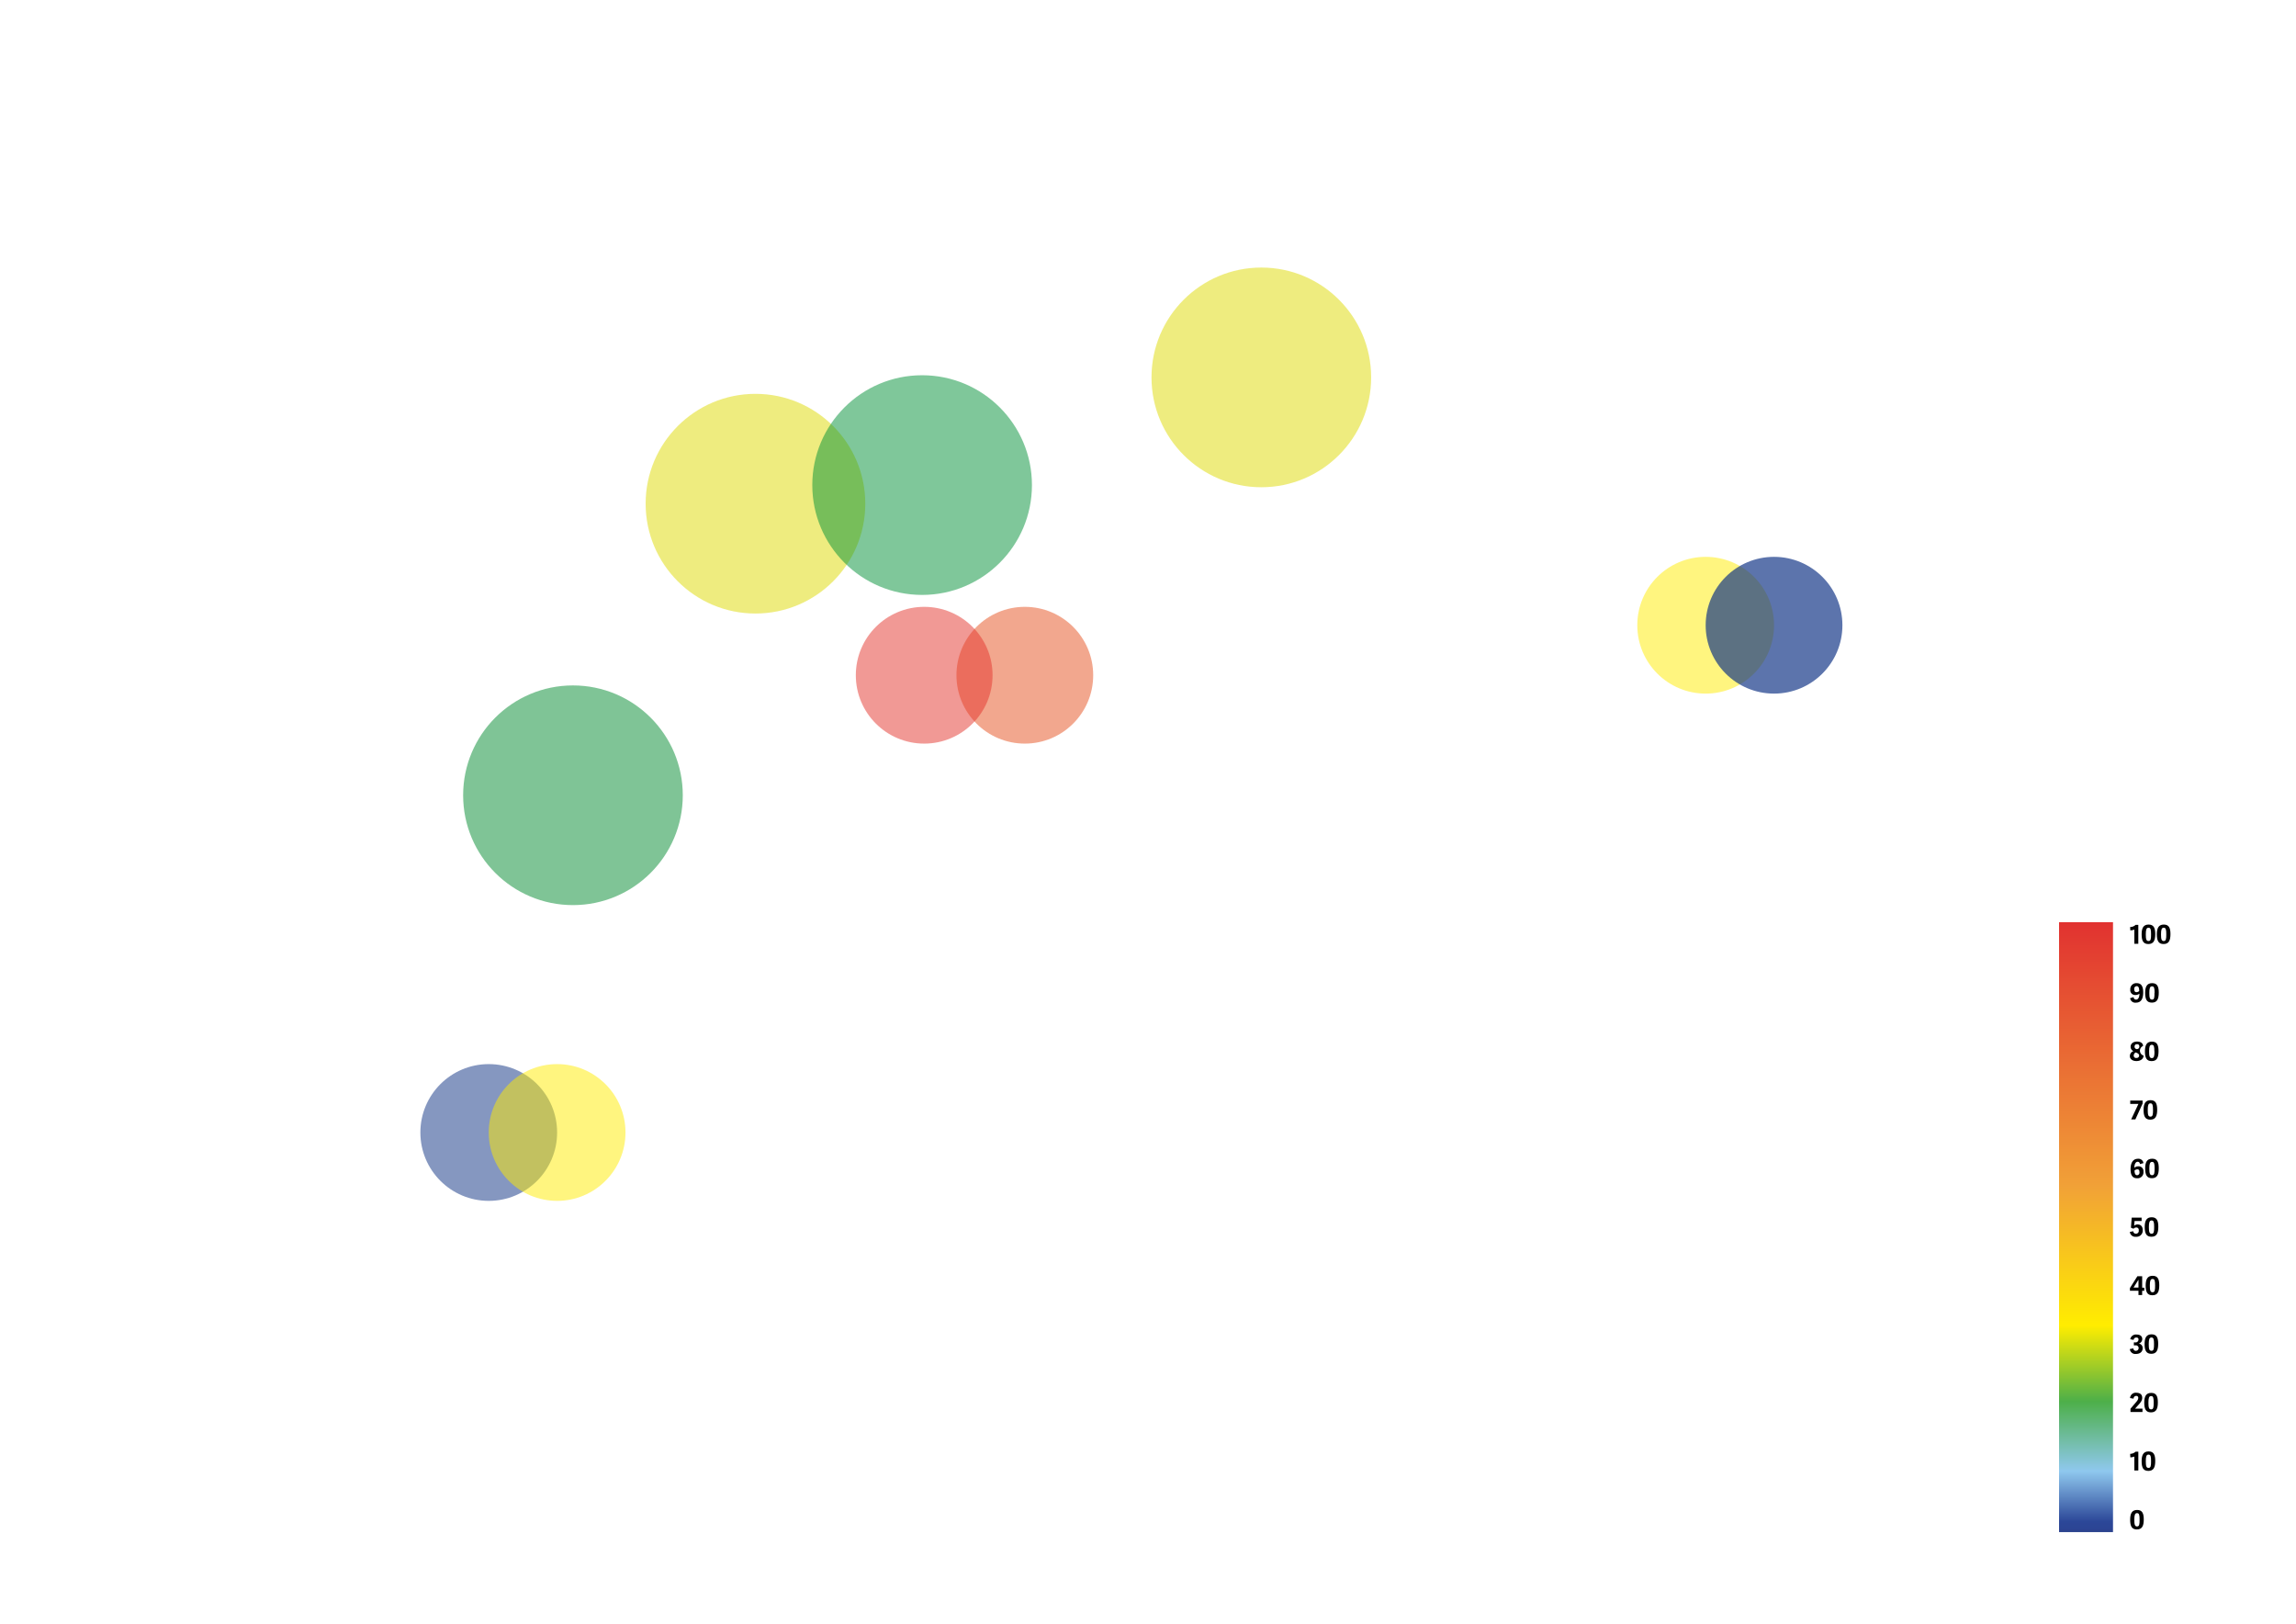 <svg xmlns="http://www.w3.org/2000/svg" xmlns:xlink="http://www.w3.org/1999/xlink" width="297mm" height="210mm" viewBox="0 0 841.89 595.28"><defs><linearGradient id="a" x1="764.9" y1="569.54" x2="764.9" y2="337.42" gradientUnits="userSpaceOnUse"><stop offset="0" stop-color="#262050"/><stop offset="0" stop-color="#27265b"/><stop offset="0.02" stop-color="#293576"/><stop offset="0.03" stop-color="#2b3f89"/><stop offset="0.04" stop-color="#2c4594"/><stop offset="0.05" stop-color="#2c4798"/><stop offset="0.13" stop-color="#8fc8ee"/><stop offset="0.24" stop-color="#4daf49"/><stop offset="0.36" stop-color="#ffed00"/><stop offset="0.58" stop-color="#f1a137"/><stop offset="1" stop-color="#e13130"/></linearGradient></defs><title>alter</title><circle cx="277.01" cy="184.66" r="40.27" style="fill:#dfdb00;opacity:0.5"/><circle cx="210.09" cy="291.56" r="40.27" style="fill:#008a2e;opacity:0.5"/><circle cx="338.12" cy="177.84" r="40.27" style="fill:#009036;opacity:0.5"/><circle cx="462.5" cy="138.36" r="40.27" style="fill:#dfdb00;opacity:0.5"/><circle cx="375.78" cy="247.55" r="25.07" style="fill:#e7511e;opacity:0.5"/><circle cx="338.88" cy="247.55" r="25.07" style="fill:#e5352d;opacity:0.5"/><circle cx="625.43" cy="229.22" r="25.07" style="fill:#ffed00;opacity:0.5"/><circle cx="650.5" cy="229.22" r="25.07" style="fill:#0c3183;opacity:0.67"/><circle cx="179.21" cy="415.19" r="25.07" style="fill:#0c3183;opacity:0.5"/><circle cx="204.28" cy="415.19" r="25.07" style="fill:#ffed00;opacity:0.5"/><rect x="755.01" y="338.1" width="19.78" height="223.6" style="fill:url(#a)"/><path d="M782.62,346V340.8a4.6,4.6,0,0,1-1.48.29l-0.07-1.22a2.91,2.91,0,0,0,2-.79h1V346h-1.43Z"/><path d="M785.29,342.52c0-2.28.66-3.56,2.56-3.56s2.43,1.29,2.43,3.48c0,2.38-.62,3.66-2.53,3.66S785.29,344.81,785.29,342.52Zm3.46,0c0-1.72-.15-2.4-0.93-2.4s-1,.68-1,2.43,0.17,2.45,1,2.45S788.75,344.27,788.75,342.5Z"/><path d="M790.87,342.52c0-2.28.66-3.56,2.56-3.56s2.43,1.29,2.43,3.48c0,2.38-.62,3.66-2.53,3.66S790.87,344.81,790.87,342.52Zm3.46,0c0-1.72-.15-2.4-0.93-2.4s-1,.68-1,2.43,0.17,2.45,1,2.45S794.33,344.27,794.33,342.5Z"/><path d="M782.35,365.55a0.89,0.89,0,0,0,.91.92c0.84,0,1.21-1,1.23-2.18a2.31,2.31,0,0,1-1.5.5,1.77,1.77,0,0,1-1.86-2,2.19,2.19,0,0,1,2.39-2.34c1.85,0,2.34,1.5,2.34,3.39,0,1.69-.41,3.75-2.64,3.75a1.9,1.9,0,0,1-2.15-1.64Zm1.09-4a0.92,0.92,0,0,0-.85,1.14c0,0.69.24,1.06,0.82,1.06a1.53,1.53,0,0,0,1-.43C784.37,362.31,784.24,361.53,783.44,361.53Z"/><path d="M786.58,364c0-2.28.66-3.56,2.56-3.56s2.43,1.29,2.43,3.48c0,2.38-.62,3.66-2.53,3.66S786.58,366.27,786.58,364Zm3.46,0c0-1.72-.15-2.4-0.93-2.4s-1,.68-1,2.43,0.17,2.45,1,2.45S790,365.73,790,364Z"/><path d="M786,387c0,1.1-1,2-2.6,2s-2.42-.84-2.42-1.8a1.91,1.91,0,0,1,1.33-1.85,1.67,1.67,0,0,1-1.06-1.59c0-1.19,1-1.9,2.36-1.9s2.21,0.65,2.21,1.61A1.88,1.88,0,0,0,786,387Zm-3.62,0a0.85,0.85,0,0,0,1,.86,0.89,0.89,0,0,0,1-.85c0-.66-0.62-0.92-1.27-1.17A1.3,1.3,0,0,0,782.39,387.08Zm2.05-3.46a0.69,0.69,0,0,0-.86-0.69,0.72,0.72,0,0,0-.85.66A0.88,0.88,0,1,0,784.44,383.61Z"/><path d="M786.5,385.44c0-2.28.66-3.56,2.56-3.56s2.43,1.29,2.43,3.48c0,2.38-.62,3.66-2.53,3.66S786.5,387.73,786.5,385.44Zm3.46,0c0-1.72-.15-2.4-0.93-2.4s-1,.68-1,2.43,0.17,2.45,1,2.45S790,387.19,790,385.43Z"/><path d="M781.45,410.39l2.66-5.67h-3v-1.24h4.53v1.11L783,410.39h-1.53Z"/><path d="M786,406.91c0-2.28.66-3.56,2.56-3.56s2.43,1.29,2.43,3.48c0,2.38-.62,3.66-2.53,3.66S786,409.2,786,406.91Zm3.46,0c0-1.72-.15-2.4-0.93-2.4s-1,.68-1,2.43,0.17,2.45,1,2.45S789.47,408.65,789.47,406.89Z"/><path d="M784.64,426.77a0.77,0.77,0,0,0-.81-0.84c-0.86,0-1.21,1.14-1.22,2.19a2.29,2.29,0,0,1,1.49-.52,1.76,1.76,0,0,1,1.86,2,2.16,2.16,0,0,1-2.35,2.37c-1.91,0-2.38-1.5-2.38-3.39,0-1.61.51-3.75,2.72-3.75a1.81,1.81,0,0,1,2,1.6Zm-1,4.09a0.94,0.94,0,0,0,.85-1.16c0-.69-0.22-1-0.81-1a1.7,1.7,0,0,0-1,.43C782.71,430,782.85,430.86,783.65,430.86Z"/><path d="M786.59,428.37c0-2.28.66-3.56,2.56-3.56s2.43,1.29,2.43,3.48c0,2.38-.62,3.66-2.53,3.66S786.59,430.66,786.59,428.37Zm3.46,0c0-1.72-.15-2.4-0.93-2.4s-1,.68-1,2.43,0.17,2.45,1,2.45S790.05,430.11,790.05,428.35Z"/><path d="M781.65,446.4h3.63v1.24H782.7l-0.16,1.73a1.91,1.91,0,0,1,1.32-.46c1,0,1.83.6,1.83,2.11a2.26,2.26,0,0,1-2.47,2.4,2,2,0,0,1-2.25-1.77l1.25-.26a0.91,0.91,0,0,0,1,.9,1,1,0,0,0,1-1.21,0.87,0.87,0,0,0-.92-1.06,1.47,1.47,0,0,0-1,.46l-0.93-.39Z"/><path d="M786.42,449.83c0-2.28.66-3.56,2.56-3.56s2.43,1.29,2.43,3.48c0,2.38-.62,3.66-2.53,3.66S786.42,452.12,786.42,449.83Zm3.46,0c0-1.72-.15-2.4-0.93-2.4s-1,.68-1,2.43,0.17,2.45,1,2.45S789.88,451.58,789.88,449.81Z"/><path d="M784.13,474.76v-1.54H781v-1l2.74-4.34h1.75v4.2h0.77v1.16h-0.78v1.54h-1.39Zm0-2.71v-2.88l-1.82,2.88h1.82Z"/><path d="M786.77,471.29c0-2.28.66-3.56,2.56-3.56s2.43,1.29,2.43,3.48c0,2.38-.62,3.66-2.53,3.66S786.77,473.58,786.77,471.29Zm3.46,0c0-1.72-.15-2.4-0.93-2.4s-1,.68-1,2.43,0.17,2.45,1,2.45S790.23,473,790.23,471.27Z"/><path d="M782.26,494.32a0.87,0.87,0,0,0,1,.91,1,1,0,1,0-.14-2h-0.68v-1.09h0.45a1.06,1.06,0,0,0,1.25-1,0.67,0.67,0,0,0-.78-0.76,0.89,0.89,0,0,0-1,.86l-1.24-.25a2.1,2.1,0,0,1,2.33-1.72c1.33,0,2.07.62,2.07,1.68a1.73,1.73,0,0,1-1.3,1.63v0a1.62,1.62,0,0,1,1.44,1.73c0,1.28-1,2.07-2.44,2.07a2,2,0,0,1-2.26-1.78Z"/><path d="M786.37,492.75c0-2.28.66-3.56,2.56-3.56s2.43,1.29,2.43,3.48c0,2.38-.62,3.66-2.53,3.66S786.37,495,786.37,492.75Zm3.46,0c0-1.72-.15-2.4-0.93-2.4s-1,.68-1,2.43,0.17,2.45,1,2.45S789.83,494.5,789.83,492.74Z"/><path d="M785.5,512.44c0,1-.47,1.62-1.49,2.74l-1.13,1.24v0h2.72v1.24H781.2v-1.2l1.48-1.73c0.87-1,1.37-1.54,1.37-2.24a0.67,0.67,0,0,0-.77-0.72,0.94,0.94,0,0,0-.94,1l-1.3-.22a2.11,2.11,0,0,1,2.38-1.94C784.79,510.66,785.5,511.31,785.5,512.44Z"/><path d="M786.25,514.22c0-2.28.66-3.56,2.56-3.56s2.43,1.29,2.43,3.48c0,2.38-.62,3.66-2.53,3.66S786.25,516.51,786.25,514.22Zm3.46,0c0-1.72-.15-2.4-0.93-2.4s-1,.68-1,2.43,0.17,2.45,1,2.45S789.71,516,789.71,514.2Z"/><path d="M782.62,539.15V534a4.6,4.6,0,0,1-1.48.29L781.08,533a2.91,2.91,0,0,0,2-.79h1v6.9h-1.43Z"/><path d="M785.29,535.68c0-2.28.66-3.56,2.56-3.56s2.43,1.29,2.43,3.48c0,2.38-.62,3.66-2.53,3.66S785.29,538,785.29,535.68Zm3.46,0c0-1.72-.15-2.4-0.93-2.4s-1,.68-1,2.43,0.17,2.45,1,2.45S788.75,537.42,788.75,535.66Z"/><path d="M781.08,557.14c0-2.28.66-3.56,2.56-3.56s2.43,1.29,2.43,3.48c0,2.38-.62,3.66-2.53,3.66S781.08,559.43,781.08,557.14Zm3.46,0c0-1.72-.15-2.4-0.93-2.4s-1,.68-1,2.43,0.17,2.45,1,2.45S784.54,558.89,784.54,557.12Z"/></svg>